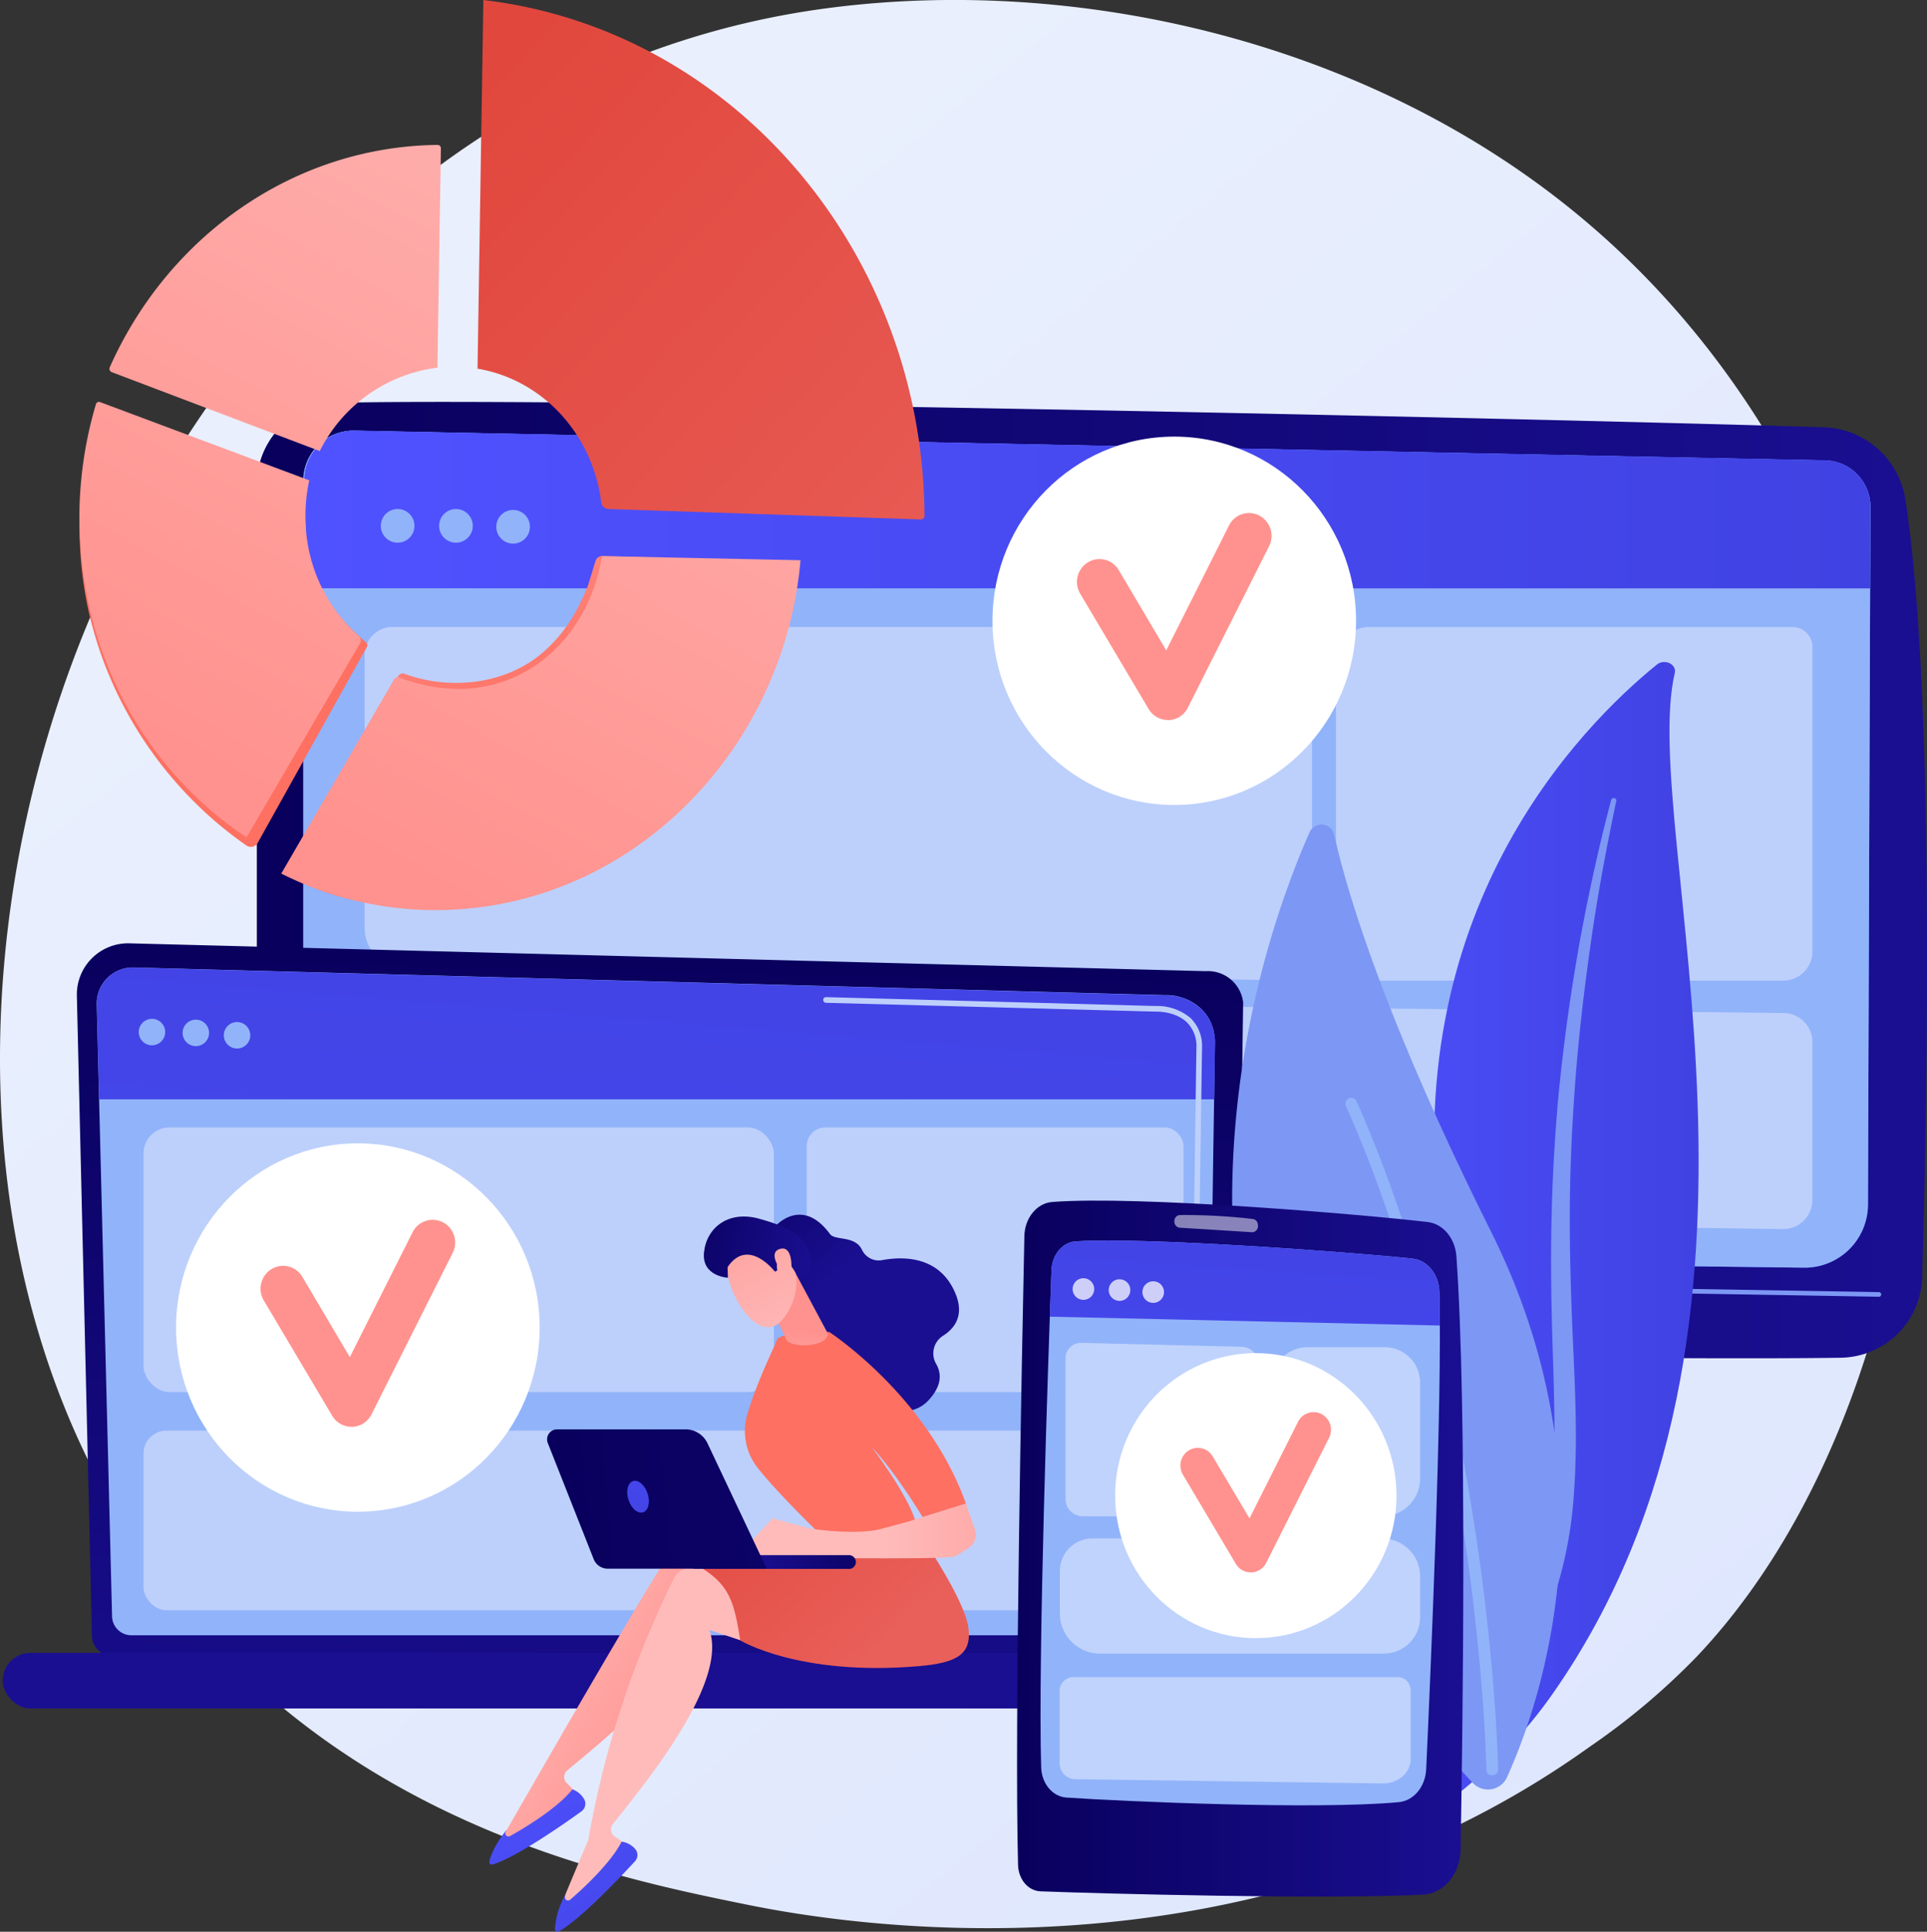 <svg xmlns="http://www.w3.org/2000/svg" xmlns:xlink="http://www.w3.org/1999/xlink" viewBox="0 0 384.36 385.23"><rect x="0" y="0" width="384.36" height="385.23" fill="#333333" stroke="none"/><defs><linearGradient id="linear-gradient" x1="2095.32" y1="2157.97" x2="1753.16" y2="1733.04" gradientUnits="userSpaceOnUse"><stop offset="0" stop-color="#dae3fe"/><stop offset="1" stop-color="#e9effd"/></linearGradient><linearGradient id="linear-gradient-2" x1="227.53" y1="350.16" x2="223.32" y2="266.83" gradientUnits="userSpaceOnUse"><stop offset="0" stop-color="#09005d"/><stop offset="1" stop-color="#1a0f91"/></linearGradient><linearGradient id="linear-gradient-3" x1="1714.05" y1="1835.46" x2="2047.18" y2="1835.46" xlink:href="#linear-gradient-2"/><linearGradient id="linear-gradient-4" x1="1893.78" y1="1641.95" x2="1868.35" y2="1970.16" gradientUnits="userSpaceOnUse"><stop offset="0" stop-color="#53d8ff"/><stop offset="1" stop-color="#3840f7"/></linearGradient><linearGradient id="linear-gradient-5" x1="1890.61" y1="1978.67" x2="1851.89" y2="2063.69" xlink:href="#linear-gradient-2"/><linearGradient id="linear-gradient-6" x1="1723.47" y1="1761.56" x2="2035.89" y2="1761.56" gradientUnits="userSpaceOnUse"><stop offset="0" stop-color="#4f52ff"/><stop offset="1" stop-color="#4042e2"/></linearGradient><linearGradient id="linear-gradient-7" x1="1795.14" y1="1848.66" x2="1791.3" y2="2025.56" xlink:href="#linear-gradient-2"/><linearGradient id="linear-gradient-8" x1="1796.15" y1="1854.83" x2="1793.38" y2="1971.77" gradientTransform="translate(3585.66 3990.23) rotate(180)" xlink:href="#linear-gradient-2"/><linearGradient id="linear-gradient-9" x1="1770.95" y1="2147.87" x2="1798.3" y2="1811.04" xlink:href="#linear-gradient-6"/><linearGradient id="linear-gradient-10" x1="1897.04" y1="1660.1" x2="1897.04" y2="1730.79" gradientUnits="userSpaceOnUse"><stop offset="0" stop-color="#febbba"/><stop offset="1" stop-color="#ff928e"/></linearGradient><linearGradient id="linear-gradient-11" x1="1734.2" y1="1660.1" x2="1734.2" y2="1730.79" xlink:href="#linear-gradient-10"/><linearGradient id="linear-gradient-12" x1="1776.6" y1="1624.07" x2="1681.04" y2="1799.86" xlink:href="#linear-gradient-10"/><linearGradient id="linear-gradient-13" x1="1752.5" y1="1757.03" x2="1771.32" y2="1803.74" gradientUnits="userSpaceOnUse"><stop offset="0" stop-color="#ff928e"/><stop offset="1" stop-color="#fe7062"/></linearGradient><linearGradient id="linear-gradient-14" x1="1849.98" y1="1663.97" x2="1754.41" y2="1839.75" xlink:href="#linear-gradient-10"/><linearGradient id="linear-gradient-15" x1="1800.1" y1="1889.71" x2="1754.75" y2="1837.39" xlink:href="#linear-gradient-13"/><linearGradient id="linear-gradient-16" x1="1782.8" y1="1627.44" x2="1687.23" y2="1803.23" xlink:href="#linear-gradient-10"/><linearGradient id="linear-gradient-17" x1="1753.34" y1="1681.85" x2="1877.56" y2="1795.8" gradientUnits="userSpaceOnUse"><stop offset="0" stop-color="#e1473d"/><stop offset="1" stop-color="#e9605a"/></linearGradient><linearGradient id="linear-gradient-18" x1="18190.96" y1="1980.82" x2="18143.54" y2="2007.89" gradientTransform="matrix(-1, 0, 0, 1, 19947.57, 0)" xlink:href="#linear-gradient-10"/><linearGradient id="linear-gradient-19" x1="-7909.93" y1="-4059.64" x2="-7913.57" y2="-4003.82" gradientTransform="translate(10652.29 2161.15) rotate(-26.18)" xlink:href="#linear-gradient-6"/><linearGradient id="linear-gradient-20" x1="18186.37" y1="1987.57" x2="18348.62" y2="1886" gradientTransform="matrix(-1, 0, 0, 1, 19947.57, 0)" xlink:href="#linear-gradient-10"/><linearGradient id="linear-gradient-21" x1="-6308.12" y1="-6385.08" x2="-6311.76" y2="-6329.26" gradientTransform="matrix(0.79, -0.61, 0.61, 0.79, 10669.88, 3191.1)" xlink:href="#linear-gradient-6"/><linearGradient id="linear-gradient-22" x1="10314.84" y1="1946.84" x2="10275.84" y2="1989.58" gradientTransform="matrix(-1, 0, 0, 1, 12115.87, 0)" xlink:href="#linear-gradient-17"/><linearGradient id="linear-gradient-23" x1="-11570.62" y1="-222.96" x2="-11558.96" y2="-193.71" gradientTransform="translate(12812.04 -1699.17) rotate(-19.17)" xlink:href="#linear-gradient-2"/><linearGradient id="linear-gradient-24" x1="1866.21" y1="1886.91" x2="1855.98" y2="1906.45" xlink:href="#linear-gradient-13"/><linearGradient id="linear-gradient-25" x1="-9711.44" y1="1965.22" x2="-9664.2" y2="1965.22" gradientTransform="translate(11551.11)" xlink:href="#linear-gradient-10"/><linearGradient id="linear-gradient-26" x1="-11499.26" y1="1015.78" x2="-11496.95" y2="998.88" gradientTransform="translate(13216.98 105.01) rotate(-4.11)" xlink:href="#linear-gradient-10"/><linearGradient id="linear-gradient-27" x1="-10135.38" y1="-4110.34" x2="-10113.64" y2="-4149.03" gradientTransform="translate(10798 -4320.77) rotate(-56.92)" xlink:href="#linear-gradient-10"/><linearGradient id="linear-gradient-28" x1="-10130.71" y1="-4144.03" x2="-10119.84" y2="-4116.76" gradientTransform="translate(10798 -4320.77) rotate(-56.92)" xlink:href="#linear-gradient-2"/><linearGradient id="linear-gradient-29" x1="-10130.75" y1="-4107.74" x2="-10109.01" y2="-4146.43" gradientTransform="translate(10798 -4320.77) rotate(-56.92)" xlink:href="#linear-gradient-10"/><linearGradient id="linear-gradient-30" x1="-9759.89" y1="1539.42" x2="-9784.61" y2="1546.19" gradientTransform="translate(11509.64 -55.03) rotate(-2.83)" xlink:href="#linear-gradient-2"/><linearGradient id="linear-gradient-31" x1="1773.37" y1="1960.7" x2="1995.63" y2="1942" xlink:href="#linear-gradient-2"/><linearGradient id="linear-gradient-32" x1="1810.72" y1="1907.59" x2="1784.62" y2="1971.84" xlink:href="#linear-gradient-6"/><linearGradient id="linear-gradient-33" x1="1917.71" y1="1914.27" x2="2001.63" y2="1914.27" xlink:href="#linear-gradient-6"/><linearGradient id="linear-gradient-34" x1="1865.69" y1="1968.78" x2="1954.69" y2="1968.78" xlink:href="#linear-gradient-2"/><linearGradient id="linear-gradient-35" x1="1903.56" y1="2033.01" x2="1913.16" y2="1890.98" xlink:href="#linear-gradient-6"/><linearGradient id="linear-gradient-36" x1="1913.3" y1="1660.1" x2="1913.3" y2="1730.79" xlink:href="#linear-gradient-10"/></defs><g id="Illustration"><path d="M2001.19,1990.39a138.64,138.64,0,0,1-21.17,17.83c-69.06,49.55-150.78,35.11-168.15,31.58-25.65-5.21-75.22-15.28-111.06-57.43-54.23-63.76-45.78-164.23-3.72-230.55,7.69-12.13,48.33-79.45,130.93-90.25,50-6.54,108.26,6.64,150.46,42C2067.05,1777.78,2060.75,1927.69,2001.19,1990.39Z" transform="translate(-1662.82 -1659.96)" fill="url(#linear-gradient)"/><polygon points="192.36 255.55 185.37 318.25 266.47 318.25 255.91 255.55 192.36 255.55" fill="url(#linear-gradient-2)"/><path d="M1714.05,1756.56v147.76a22.41,22.41,0,0,0,21.84,22.4c54,1.39,242.71,4.77,294.08,4a16.49,16.49,0,0,0,16.24-16c1-34.33,2.6-116.87-3.35-155.19a17,17,0,0,0-16.23-14.36c-45.22-1.45-245.3-6-296.65-4.89A16.29,16.29,0,0,0,1714.05,1756.56Z" transform="translate(-1662.82 -1659.96)" fill="url(#linear-gradient-3)"/><path d="M1723.32,1755.84v140.38a13,13,0,0,0,12.79,13l286.47,3.54a12.63,12.63,0,0,0,12.83-12.59l.48-139.12a9.24,9.24,0,0,0-9-9.27l-293.29-5.93A10,10,0,0,0,1723.32,1755.84Z" transform="translate(-1662.82 -1659.96)" fill="url(#linear-gradient-4)"/><path d="M2037.57,1918.56h0l-314.25-5.35a.47.47,0,0,1-.45-.47.47.47,0,0,1,.47-.46l314.25,5.36a.46.46,0,0,1,0,.92Z" transform="translate(-1662.82 -1659.96)" fill="#7d97f4"/><path d="M1946.76,1991h-118.7c-3.23,0-5.65-2.29-5-4.76l1.52-6c.46-1.81,2.45-3.14,4.82-3.22l114.43-3.57c2.47-.08,4.66,1.24,5.2,3.12l2.75,9.59C1952.47,1988.67,1950,1991,1946.76,1991Z" transform="translate(-1662.82 -1659.96)" fill="url(#linear-gradient-5)"/><path d="M1723.32,1755.84v140.38a13,13,0,0,0,12.79,13l286.47,3.54a12.63,12.63,0,0,0,12.83-12.59l.48-139.12a9.24,9.24,0,0,0-9-9.27l-293.29-5.93A10,10,0,0,0,1723.32,1755.84Z" transform="translate(-1662.82 -1659.96)" fill="#91b3fa"/><path d="M2035.83,1777.3l.06-16.3a9.23,9.23,0,0,0-9-9.26l-293.21-5.92a10,10,0,0,0-10.19,10v21.46Z" transform="translate(-1662.82 -1659.96)" fill="url(#linear-gradient-6)"/><circle cx="1742.19" cy="1764.92" r="3.36" transform="translate(-2038.61 1395.05) rotate(-76.72)" fill="#91b3fa"/><circle cx="1753.82" cy="1764.92" r="3.36" transform="translate(-2029.65 1406.37) rotate(-76.72)" fill="#91b3fa"/><circle cx="1765.1" cy="1764.92" r="3.36" transform="translate(-1922.59 1564.56) rotate(-80.78)" fill="#91b3fa"/><path d="M2018.43,1905.07l-275.36-4a7.66,7.66,0,0,1-7.55-7.66v-27.56a7,7,0,0,1,7.08-7l276,3.13a5.79,5.79,0,0,1,5.72,5.79v31.45A5.82,5.82,0,0,1,2018.43,1905.07Z" transform="translate(-1662.82 -1659.96)" fill="#bdd0fb"/><path d="M1919.3,1855.44l-176-2.53a7.86,7.86,0,0,1-7.75-7.86v-54.5a5.57,5.57,0,0,1,5.57-5.57h177a6.4,6.4,0,0,1,6.4,6.4v58.91A5.15,5.15,0,0,1,1919.3,1855.44Z" transform="translate(-1662.82 -1659.96)" fill="#bdd0fb"/><path d="M2018.51,1855.52h-83.86a5.36,5.36,0,0,1-5.36-5.37v-58.49A6.68,6.68,0,0,1,1936,1785h84.33a4,4,0,0,1,4,4v60.69A5.83,5.83,0,0,1,2018.51,1855.52Z" transform="translate(-1662.82 -1659.96)" fill="#bdd0fb"/><path d="M1681.16,1986.12a4.07,4.07,0,0,0,4.07,4.06h219.66a4.07,4.07,0,0,0,4.06-4.06l1.83-126.23a7.07,7.07,0,0,0-7.45-6.26l-214.68-5.55a10.22,10.22,0,0,0-10.5,10.47Z" transform="translate(-1662.82 -1659.96)" fill="url(#linear-gradient-7)"/><path d="M1685.17,1982.23a3.85,3.85,0,0,0,3.85,3.84h210.57a3.85,3.85,0,0,0,3.84-3.84l1.73-114.59c-.21-6.9-6.25-9.38-9.92-9.23l-205.74-5.52a7.21,7.21,0,0,0-7.39,7.36Z" transform="translate(-1662.82 -1659.96)" fill="#91b3fa"/><rect x="1663.34" y="1989.57" width="258.97" height="11.09" rx="5.55" transform="translate(1922.84 2330.28) rotate(-180)" fill="url(#linear-gradient-8)"/><path d="M1905,1879.19l.18-11.48c-.21-6.9-6.25-9.41-9.92-9.26l-205.74-5.54a7.11,7.11,0,0,0-5.27,2.09,7.36,7.36,0,0,0-2.12,5.33l.48,18.86Z" transform="translate(-1662.82 -1659.96)" fill="url(#linear-gradient-9)"/><path d="M1901.16,1927.79h0a.57.57,0,0,1-.56-.57l.14-9.29a.57.57,0,0,1,.56-.56h0a.57.57,0,0,1,.56.57l-.14,9.3A.57.57,0,0,1,1901.16,1927.79Z" transform="translate(-1662.82 -1659.96)" fill="#fff"/><path d="M1901.49,1905h0a.56.56,0,0,1-.55-.57l.52-35.6a6.66,6.66,0,0,0-1.91-5c-2.34-2.25-6.07-2.14-6.22-2.13l-65.76-1.76a.57.57,0,0,1-.55-.58.54.54,0,0,1,.58-.55l65.72,1.77a10.28,10.28,0,0,1,7,2.43,7.8,7.8,0,0,1,2.26,5.83l-.53,35.6A.56.56,0,0,1,1901.49,1905Z" transform="translate(-1662.82 -1659.96)" fill="#bdd0fb"/><rect x="28.63" y="224.83" width="125.72" height="52.78" rx="5.19" fill="#bdd0fb"/><rect x="160.9" y="224.83" width="75.17" height="52.78" rx="3.72" fill="#bdd0fb"/><rect x="28.63" y="285.29" width="207.45" height="35.83" rx="4.57" fill="#bdd0fb"/><circle cx="1693.07" cy="1865.68" r="2.64" transform="translate(-2082.54 1578.08) rotate(-80.78)" fill="#91b3fa"/><circle cx="39.06" cy="205.98" r="2.64" fill="#91b3fa"/><circle cx="47.28" cy="206.46" r="2.64" fill="#91b3fa"/><ellipse cx="234.22" cy="123.8" rx="36.26" ry="36.73" fill="#fff"/><path d="M1895.76,1803.55a4.47,4.47,0,0,1-3.84-2.21l-13.65-23a4.57,4.57,0,0,1,1.54-6.23,4.45,4.45,0,0,1,6.16,1.55l9.47,16,12.52-24.91a4.45,4.45,0,0,1,6-2,4.59,4.59,0,0,1,2,6.12l-16.2,32.21a4.45,4.45,0,0,1-3.84,2.48Z" transform="translate(-1662.82 -1659.96)" fill="url(#linear-gradient-10)"/><ellipse cx="71.38" cy="264.74" rx="36.26" ry="36.73" fill="#fff"/><path d="M1732.92,1944.49a4.46,4.46,0,0,1-3.84-2.2l-13.65-23a4.58,4.58,0,0,1,1.54-6.24,4.45,4.45,0,0,1,6.16,1.55l9.47,16,12.52-24.91a4.47,4.47,0,0,1,6-2,4.56,4.56,0,0,1,2,6.11l-16.2,32.22a4.49,4.49,0,0,1-3.84,2.48Z" transform="translate(-1662.82 -1659.96)" fill="url(#linear-gradient-11)"/><path d="M1726.6,1749.91a30.48,30.48,0,0,1,23.47-16.63l.69-43.74a.66.66,0,0,0-.67-.68c-28.49.31-53.64,18-65.37,44.32a.72.72,0,0,0,.41,1Z" transform="translate(-1662.82 -1659.96)" fill="url(#linear-gradient-12)"/><path d="M1782.9,1770.86a1.32,1.32,0,0,0-1.28.92c-.49,1.56-1.38,4.56-1.53,4.94a40.42,40.42,0,0,1-2.52,5.37,29.6,29.6,0,0,1-7,8.43c-7.25,5.87-17.67,7-26.36,4.06-.25-.08-.5-.17-.74-.27a1,1,0,0,0-1.19.45l-21.92,40c10.64,5.34,20.66,6.73,33.22,5.93,36.5-2.34,65.17-32,68.35-68.73Z" transform="translate(-1662.82 -1659.96)" fill="url(#linear-gradient-13)"/><path d="M1782.9,1770.86c-2.37,14.59-13.15,26-27.8,26.48a33.22,33.22,0,0,1-12.65-2.28.82.82,0,0,0-1,.35l-22.53,38.76a68.56,68.56,0,0,0,35.22,7.14c36.51-2.34,65.17-32.88,68.35-69.63Z" transform="translate(-1662.82 -1659.96)" fill="url(#linear-gradient-14)"/><path d="M1714.22,1828.05l21.81-39.12a.66.66,0,0,0-.16-.83c-6.71-5.65-12.08-13.24-12.08-23.07,0-2.42-1.07-6-.58-8.23l-41-14.66a79.59,79.59,0,0,0-3.5,23.45c0,26.41,14,49.63,33.29,63A1.56,1.56,0,0,0,1714.22,1828.05Z" transform="translate(-1662.82 -1659.96)" fill="url(#linear-gradient-15)"/><path d="M1712,1826.94l22.6-38.64a1.18,1.18,0,0,0-.24-1.49,31.75,31.75,0,0,1-10.61-24,32.84,32.84,0,0,1,.76-7.06l-41.74-15.61a.62.62,0,0,0-.81.4,80,80,0,0,0-3.31,22.83C1678.69,1790.47,1692.05,1813.76,1712,1826.94Z" transform="translate(-1662.82 -1659.96)" fill="url(#linear-gradient-16)"/><path d="M1758.07,1733.48c12.94,2.17,23,13.06,24.67,26.68a1.5,1.5,0,0,0,1.42,1.31l62.58,2.09.49-.47c-.19-52.35-37.73-97.2-88-103.13Z" transform="translate(-1662.82 -1659.96)" fill="url(#linear-gradient-17)"/><path d="M1763.82,2025c.06,0,30.14-52.7,34.2-57.65a3.15,3.15,0,0,1,2.82-1.13l8.39,1,9.87,21.33-16.44-9.57c1.63,11.25-19.48,28-26.72,34.06a1.67,1.67,0,0,0-.13,2.42l2.89,3a33.25,33.25,0,0,1-16.4,9.32Z" transform="translate(-1662.82 -1659.96)" fill="url(#linear-gradient-18)"/><path d="M1777,2016.8a4.29,4.29,0,0,1,2.47,2.24,1.89,1.89,0,0,1-.71,2.17c-3,2.17-13,9.2-17.68,10.57a.51.51,0,0,1-.65-.61c.23-1.08,1-3.22,3.47-6.36l-.22.45a.64.64,0,0,0,.89.85C1767.69,2024.36,1774,2020.54,1777,2016.8Z" transform="translate(-1662.82 -1659.96)" fill="url(#linear-gradient-19)"/><path d="M1775.54,2037.88s4.56-10.91,4.61-10.94a191.68,191.68,0,0,1,17.21-52.44,3.17,3.17,0,0,1,2.53-1.68l8.42-.72,14,18.9-18-6c3.87,10.69-13.42,31.32-19.27,38.76a1.66,1.66,0,0,0,.36,2.4l3.44,2.38a33.18,33.18,0,0,1-14.17,12.45Z" transform="translate(-1662.82 -1659.96)" fill="url(#linear-gradient-20)"/><path d="M1786.82,2027.23a4.25,4.25,0,0,1,2.87,1.69,1.86,1.86,0,0,1-.25,2.26c-2.53,2.75-10.92,11.66-15.17,13.94a.53.53,0,0,1-.77-.47,16.66,16.66,0,0,1,2.12-6.93l-.13.48a.65.65,0,0,0,1,.65C1779.21,2036.52,1784.61,2031.5,1786.82,2027.23Z" transform="translate(-1662.82 -1659.96)" fill="url(#linear-gradient-21)"/><path d="M1847.75,1968.12s7.62,11.34,8.24,16.51-2.1,6.95-10.08,7.61c-23.74,2-35.44-5.15-35.44-5.15-1.62-10.35-2.78-13-16.34-18.61,0,0,17.15,1.36,20.61,0S1847.75,1968.12,1847.75,1968.12Z" transform="translate(-1662.82 -1659.96)" fill="url(#linear-gradient-22)"/><path d="M1817.36,1904.61s5.31-6.28,11,1.43c1,1.39,5,.24,6.39,3.16a3.69,3.69,0,0,0,4,2.06c4.12-.76,10.85-.82,14.17,5.63,2.54,4.93.58,7.81-2,9.45a4.16,4.16,0,0,0-1.4,5.57c1.08,1.84,1.28,4.32-1.51,7.31-6.25,6.7-18.62-4.25-18.62-4.25l-9.82-23.21Z" transform="translate(-1662.82 -1659.96)" fill="url(#linear-gradient-23)"/><path d="M1827.14,1966.62s-8.88-8.45-13.24-14a11.86,11.86,0,0,1-2-10.69c2-6.72,5.54-13.67,5.87-14.76.49-1.66,10.44-1.59,10.44-1.59s19.58,12.71,27.28,34.24l-8.64,2.69s-5.12-8.58-10.17-14c0,0,8.74,11.54,9,16.27Z" transform="translate(-1662.82 -1659.96)" fill="url(#linear-gradient-24)"/><path d="M1810.23,1970l6.67-7.25,7.7,2.07s9,1.39,14.12,0l5.13-1.39,11.62-3.61,1.82,5.15a3.12,3.12,0,0,1-1.13,3.57,21.25,21.25,0,0,1-2.94,1.82c-1.52.67-35.22.21-35.22.21Z" transform="translate(-1662.82 -1659.96)" fill="url(#linear-gradient-25)"/><path d="M1821.35,1913.57,1828,1926c-.44,2.72-7.28,2.79-8.33,1.17a1.48,1.48,0,0,1-.21-.54l-4-8.31c-.18-.81,2-3.54,2.78-3.93l2.65-1.42C1822,1912.43,1817.69,1912.38,1821.35,1913.57Z" transform="translate(-1662.82 -1659.96)" fill="url(#linear-gradient-26)"/><path d="M1807.82,1910.65s-.76,4.2,2.55,9.54,6.59,5.1,8.26,3.2a11.76,11.76,0,0,0,2.76-10.41C1820.48,1907.65,1809,1905.29,1807.82,1910.65Z" transform="translate(-1662.82 -1659.96)" fill="url(#linear-gradient-27)"/><path d="M1817.39,1913.56s-5.35-7-9.45-.9l.07,2.11s-5.34-.24-4.76-5.17,4.94-8.28,11-6.6,9.57,3.6,10.25,7.79-2.74,3.51-2.74,3.51-1.31-2.89-2.89-3.09-1,2.09-1,2.09Z" transform="translate(-1662.82 -1659.96)" fill="url(#linear-gradient-28)"/><path d="M1818.62,1913.37s-2.77-3.59-.25-4.34,2.43,3.52,2.26,5.11Z" transform="translate(-1662.82 -1659.96)" fill="url(#linear-gradient-29)"/><path d="M1832.3,1972.83h-.07l-30.67,0a1.37,1.37,0,0,1,0-2.74l30.67,0a1.38,1.38,0,0,1,.07,2.75Z" transform="translate(-1662.82 -1659.96)" fill="url(#linear-gradient-30)"/><path d="M1774,1945h25.54a4.86,4.86,0,0,1,4.4,2.79l11.81,25H1784a3,3,0,0,1-2.75-1.87l-9.16-23.17A2,2,0,0,1,1774,1945Z" transform="translate(-1662.82 -1659.96)" fill="url(#linear-gradient-31)"/><path d="M1792,1957.82c.56,1.72.15,3.39-.91,3.73s-2.36-.78-2.92-2.5-.14-3.39.92-3.73S1791.43,1956.1,1792,1957.82Z" transform="translate(-1662.82 -1659.96)" fill="url(#linear-gradient-32)"/><path d="M1996.87,1794.18c.41-1.75-2-2.92-3.56-1.7-15.32,12.43-52.12,49.62-43,114.62,11.51,81.55-8.16,111.31-32.65,129.46,0,0,33.63-8.54,54.79-38.73C2024.45,1923.69,1989.56,1825.31,1996.87,1794.18Z" transform="translate(-1662.82 -1659.96)" fill="url(#linear-gradient-33)"/><path d="M1985.21,1819.65c-1.91,9.08-3.62,18.18-4.94,27.33s-2.43,18.31-3.15,27.5-1.16,18.39-1.19,27.59.31,18.39.73,27.62.79,18.52.11,27.88a82.54,82.54,0,0,1-6.53,27.59c-1,2.21-2,4.4-3.17,6.52s-2.35,4.24-3.62,6.32a99.31,99.31,0,0,1-8.69,12,109.78,109.78,0,0,1-22.87,20,2.3,2.3,0,0,1-2.9-.33,1.63,1.63,0,0,1,.33-2.47h0c2-1.44,4.07-2.9,6-4.42,1-.76,1.93-1.54,2.89-2.31s1.89-1.58,2.79-2.4a99.67,99.67,0,0,0,25-34.25,80.59,80.59,0,0,0,4.33-13,87.54,87.54,0,0,0,2.09-13.47c.74-9.09.41-18.29.12-27.52s-.47-18.5-.22-27.77q.15-7,.61-13.9c.13-2.31.32-4.62.5-6.93s.43-4.62.67-6.93q1.5-13.83,4-27.56c1.71-9.14,3.69-18.24,6.08-27.25a.55.55,0,0,1,.66-.36A.47.47,0,0,1,1985.21,1819.65Z" transform="translate(-1662.82 -1659.96)" fill="#7d97f4"/><path d="M1956.6,2015.53a4.16,4.16,0,0,0,6.81-1.15c6.72-14.84,21.92-58.51-3.19-108.82-21.21-42.48-28.68-67.53-31.28-79.13a2.6,2.6,0,0,0-4.92-.48C1912.81,1851.34,1883.24,1937.69,1956.6,2015.53Z" transform="translate(-1662.82 -1659.96)" fill="#7d97f4"/><path d="M1960.28,2014l.22,0a1.16,1.16,0,0,0,1.14-1.17c0-.73-1.42-72.84-28.24-133.24a1.15,1.15,0,1,0-2.11.93c26.63,60,28,131.62,28,132.34A1.17,1.17,0,0,0,1960.28,2014Z" transform="translate(-1662.82 -1659.96)" fill="#91b3fa"/><path d="M1867.14,1906.45c-.46,22.12-2,98.4-1.26,125.43.08,2.86,2,5.16,4.49,5.25,12.1.47,56.49,1.64,76.29.67,4.12-.2,7.4-4.11,7.49-8.94.41-23.21,1.32-88.49-.84-118.4-.26-3.58-2.66-6.44-5.72-6.8-13.18-1.54-57.76-5.31-74.87-4C1869.64,1899.88,1867.22,1902.84,1867.14,1906.45Z" transform="translate(-1662.82 -1659.96)" fill="url(#linear-gradient-34)"/><path d="M1872.55,1913.24c-.66,17.85-2.71,77.23-2.06,99.19.1,3.2,2.26,5.8,5,6,11.28.77,49.78,2.47,66.33.92,3-.28,5.31-3.1,5.47-6.59.84-18.21,3.25-73.5,2.63-95.21-.1-3.46-2.4-6.29-5.35-6.6-12.2-1.28-53.11-4.33-67.17-3.44C1874.76,1907.67,1872.66,1910.15,1872.55,1913.24Z" transform="translate(-1662.82 -1659.96)" fill="#91b3fa"/><path d="M1897.06,1903.51h0a1.22,1.22,0,0,0,1,1.28c2.86.17,10.91.67,14.51.91a1.21,1.21,0,0,0,1.13-1.51l0-.14a1.17,1.17,0,0,0-1-1,118,118,0,0,0-14.64-.78A1.2,1.2,0,0,0,1897.06,1903.51Z" transform="translate(-1662.82 -1659.96)" fill="#fff" opacity="0.5"/><path d="M1950,1924.3c0-2.4,0-4.76-.09-6.74-.1-3.46-2.4-6.3-5.35-6.61-12.2-1.28-53.11-4.34-67.17-3.44-2.64.17-4.74,2.66-4.85,5.75-.11,2.77-.18,5-.33,9.27Z" transform="translate(-1662.82 -1659.96)" fill="url(#linear-gradient-35)"/><path d="M1910.56,1962.34h-31.81a3.46,3.46,0,0,1-3.41-3.51V1930.9a3.1,3.1,0,0,1,3.14-3.15l32.11.79a3.3,3.3,0,0,1,3.17,3.35V1959A3.25,3.25,0,0,1,1910.56,1962.34Z" transform="translate(-1662.82 -1659.96)" fill="#fff" opacity="0.42"/><path d="M260.77,268.66H276.2a7.06,7.06,0,0,1,7.06,7.06v19.13a7.53,7.53,0,0,1-7.53,7.53h-13a9,9,0,0,1-9-9V275.67a7,7,0,0,1,7-7Z" fill="#fff" opacity="0.42"/><path d="M217.88,306.8H275.7a7.56,7.56,0,0,1,7.56,7.56v8.16a7.24,7.24,0,0,1-7.24,7.24H219.4a8,8,0,0,1-8-8V313.3a6.5,6.5,0,0,1,6.5-6.5Z" fill="#fff" opacity="0.42"/><path d="M1938.62,2015.62l-61.17-.85a3.16,3.16,0,0,1-3.27-3V1997a2.75,2.75,0,0,1,2.89-2.59h64.36a2.65,2.65,0,0,1,2.77,2.47l0,13.79C1944.25,2013.43,1941.72,2015.67,1938.62,2015.62Z" transform="translate(-1662.82 -1659.96)" fill="#fff" opacity="0.42"/><circle cx="216.1" cy="257.06" r="2.16" fill="#fff" opacity="0.74"/><circle cx="223.3" cy="257.27" r="2.16" fill="#fff" opacity="0.74"/><circle cx="230.02" cy="257.67" r="2.16" fill="#fff" opacity="0.74"/><ellipse cx="250.49" cy="298.26" rx="28.06" ry="28.42" fill="#fff"/><path d="M1912.32,1973.53a3.46,3.46,0,0,1-3-1.7l-10.56-17.8a3.55,3.55,0,0,1,1.19-4.83,3.45,3.45,0,0,1,4.77,1.21l7.33,12.35,9.68-19.27a3.45,3.45,0,0,1,4.67-1.54,3.54,3.54,0,0,1,1.52,4.73l-12.53,24.93a3.45,3.45,0,0,1-3,1.92Z" transform="translate(-1662.82 -1659.96)" fill="url(#linear-gradient-36)"/></g></svg>